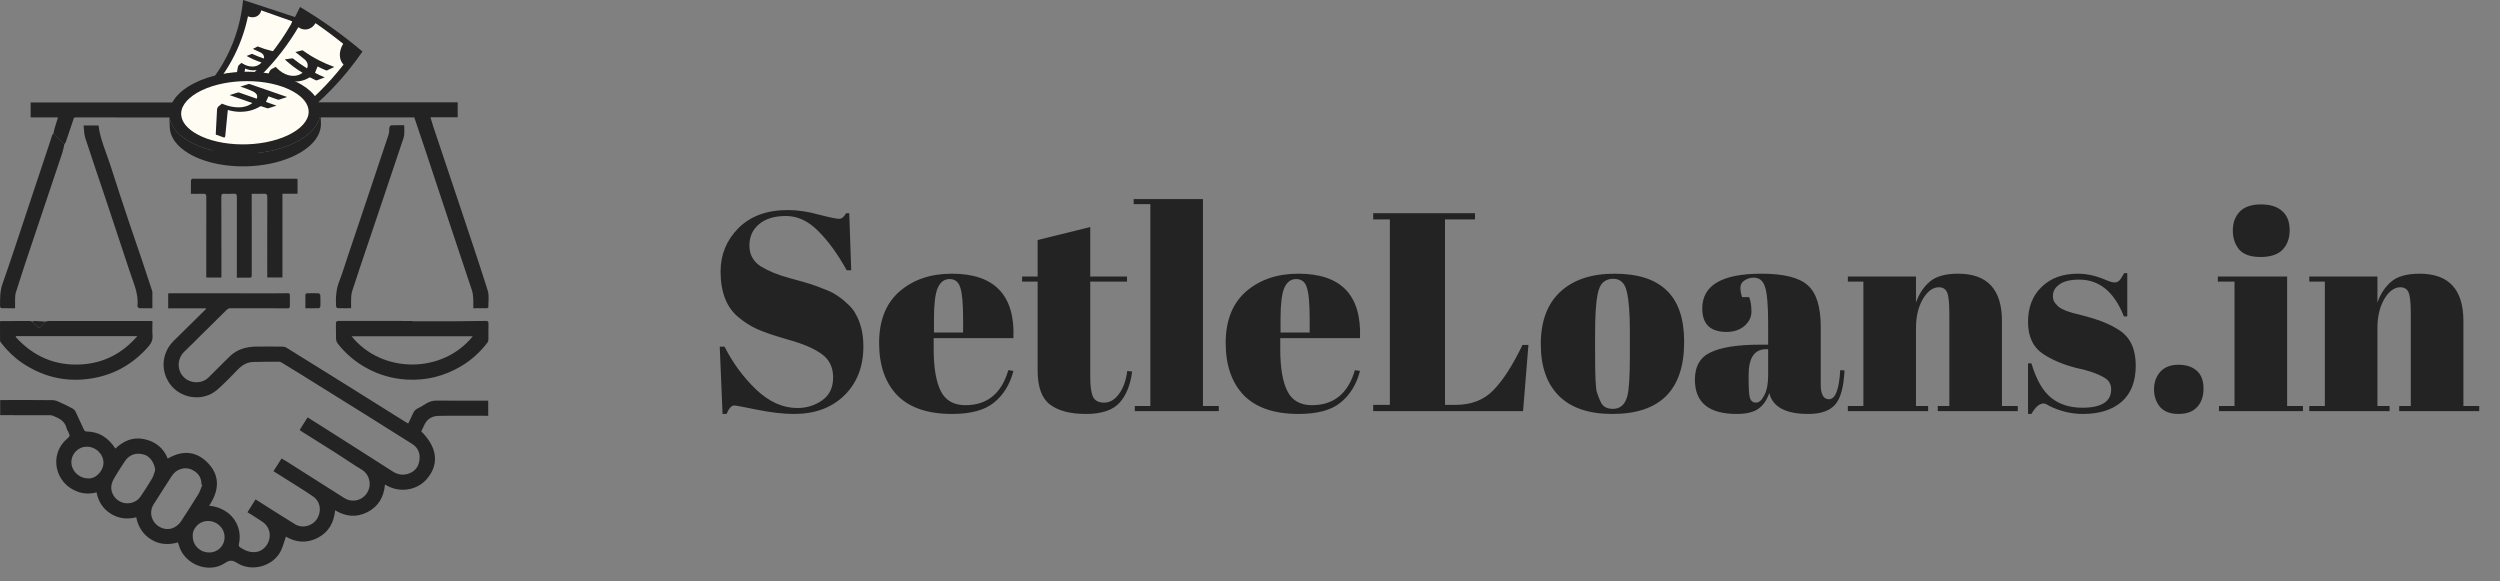 <svg width="172" height="40" viewBox="0 0 172 40" fill="none" xmlns="http://www.w3.org/2000/svg">
    <rect x="0" y="0" width="172" height="40" fill="#808080" stroke="none"/>
    <path
        d="M13.26 36.899C13.258 37.514 13.755 38.005 14.384 38.01C14.984 38.014 15.446 37.563 15.451 36.966C15.457 36.356 14.955 35.856 14.331 35.843C13.707 35.83 13.22 36.363 13.26 36.899ZM6.085 32.915C6.656 32.942 7.125 32.319 7.121 31.844C7.116 31.233 6.592 30.732 5.963 30.733C5.386 30.734 4.91 31.215 4.91 31.798C4.91 32.403 5.453 32.919 6.085 32.915ZM10.678 32.343C10.638 31.862 10.321 31.399 9.919 31.278C9.383 31.117 8.906 31.27 8.607 31.711C8.404 32.011 8.207 32.314 8.02 32.624C7.898 32.827 7.763 33.034 7.695 33.258C7.543 33.761 7.82 34.308 8.3 34.528C8.788 34.752 9.383 34.596 9.676 34.155C9.951 33.741 10.223 33.325 10.475 32.897C10.573 32.73 10.612 32.529 10.678 32.343ZM13.915 33.364C13.897 33.357 13.88 33.35 13.862 33.343C13.863 32.904 13.678 32.571 13.29 32.36C12.934 32.166 12.579 32.172 12.219 32.365C11.954 32.507 11.814 32.751 11.662 32.991C11.298 33.569 10.916 34.137 10.559 34.719C10.236 35.247 10.418 35.915 10.951 36.233C11.483 36.55 12.104 36.4 12.466 35.849C12.867 35.24 13.262 34.628 13.642 34.007C13.762 33.81 13.825 33.579 13.915 33.364ZM14.185 21.211H11.571V20.188C11.649 20.183 11.718 20.175 11.787 20.175C14.159 20.177 16.531 20.179 18.903 20.181C19.201 20.181 19.498 20.179 19.795 20.173C19.901 20.17 19.947 20.204 19.944 20.317C19.938 20.562 19.938 20.808 19.943 21.053C19.946 21.169 19.909 21.214 19.789 21.213C19.207 21.208 18.625 21.21 18.043 21.209C17.3 21.207 16.557 21.202 15.814 21.208C15.741 21.208 15.654 21.259 15.599 21.313C14.993 21.905 14.393 22.502 13.792 23.097C13.424 23.46 13.063 23.83 12.689 24.186C12.084 24.759 12.183 25.751 12.916 26.15C13.357 26.391 13.963 26.348 14.338 25.978C14.83 25.492 15.314 24.998 15.81 24.517C16.311 24.031 16.936 23.855 17.617 23.846C18.224 23.839 18.831 23.841 19.438 23.848C19.534 23.849 19.643 23.88 19.725 23.931C21.032 24.739 22.337 25.552 23.64 26.366C25.063 27.255 26.484 28.147 27.907 29.037C27.955 29.067 28.007 29.093 28.085 29.138C28.188 28.924 28.296 28.722 28.383 28.512C28.464 28.312 28.573 28.161 28.783 28.073C28.972 27.993 29.142 27.869 29.319 27.763C29.544 27.629 29.775 27.556 30.049 27.559C31.154 27.574 32.26 27.566 33.366 27.566C33.436 27.566 33.505 27.566 33.589 27.566V28.605C33.517 28.605 33.448 28.605 33.379 28.605C32.306 28.605 31.232 28.591 30.159 28.613C29.747 28.622 29.396 28.811 29.206 29.214C29.132 29.37 29.056 29.526 28.983 29.679C29.963 30.651 30.187 31.672 29.629 32.593C29.302 33.133 28.841 33.496 28.223 33.637C27.619 33.775 27.046 33.672 26.486 33.338C26.409 34.196 26.039 34.842 25.288 35.23C24.535 35.618 23.795 35.551 23.056 35.109C22.977 35.954 22.616 36.61 21.858 37.004C21.1 37.397 20.355 37.324 19.67 36.92C19.547 37.269 19.465 37.617 19.308 37.926C18.777 38.966 17.318 39.366 16.326 38.74C16.021 38.548 15.822 38.503 15.481 38.734C14.354 39.499 12.674 38.83 12.305 37.514C12.288 37.453 12.266 37.394 12.242 37.321C11.6 37.497 10.983 37.475 10.407 37.122C9.835 36.771 9.507 36.251 9.374 35.589C8.746 35.747 8.158 35.679 7.615 35.339C7.077 35.002 6.766 34.505 6.644 33.875C6.193 33.992 5.769 33.981 5.35 33.832C3.774 33.272 3.355 31.291 4.586 30.212C4.831 29.996 4.831 29.996 4.687 29.691C4.654 29.621 4.602 29.555 4.587 29.482C4.474 28.949 4.045 28.766 3.61 28.592C3.547 28.567 3.472 28.565 3.402 28.565C2.341 28.563 1.281 28.563 0.221 28.563C0.157 28.563 0.093 28.563 0.014 28.563V27.523C0.08 27.523 0.148 27.523 0.216 27.523C1.36 27.523 2.505 27.513 3.649 27.531C3.843 27.534 4.039 27.644 4.225 27.726C4.496 27.846 4.762 27.98 5.022 28.123C5.098 28.165 5.164 28.25 5.203 28.331C5.398 28.738 5.579 29.152 5.773 29.56C5.798 29.613 5.864 29.684 5.912 29.684C6.807 29.69 7.456 30.112 7.938 30.862C8.491 30.331 9.152 30.047 9.921 30.212C10.67 30.373 11.246 30.8 11.54 31.553C12.496 30.985 13.431 31.015 14.214 31.763C15.164 32.67 15.101 33.725 14.39 34.794C14.83 34.831 15.212 34.964 15.561 35.199C16.298 35.696 16.627 36.565 16.44 37.411C16.411 37.542 16.431 37.604 16.544 37.675C16.873 37.881 17.203 38.03 17.615 37.977C18.334 37.885 18.829 36.969 18.399 36.253C18.213 35.944 17.902 35.812 17.631 35.622C17.442 35.489 17.239 35.376 17.025 35.243C17.214 34.944 17.394 34.658 17.583 34.357C17.907 34.564 18.211 34.759 18.516 34.951C19.099 35.318 19.681 35.686 20.267 36.05C20.853 36.414 21.496 36.138 21.761 35.769C22.149 35.228 22.066 34.521 21.552 34.164C20.958 33.752 20.336 33.381 19.726 32.992C19.427 32.802 19.128 32.614 18.815 32.417C19 32.128 19.179 31.846 19.373 31.541C19.491 31.612 19.607 31.677 19.719 31.748C21.039 32.584 22.36 33.419 23.677 34.259C24.207 34.597 24.901 34.455 25.248 33.92C25.616 33.353 25.408 32.623 24.887 32.31C24.256 31.931 23.652 31.51 23.031 31.115C22.263 30.627 21.491 30.146 20.72 29.662C20.689 29.642 20.661 29.615 20.618 29.58C20.799 29.293 20.977 29.011 21.163 28.715C21.541 28.953 21.904 29.181 22.267 29.411C23.133 29.961 23.999 30.51 24.864 31.061C25.578 31.515 26.292 31.969 27.003 32.428C27.33 32.639 27.679 32.717 28.055 32.605C28.526 32.465 28.796 32.133 28.858 31.659C28.918 31.207 28.775 30.809 28.372 30.553C27.298 29.872 26.22 29.196 25.141 28.522C23.663 27.599 22.183 26.679 20.703 25.759C20.272 25.491 19.839 25.226 19.404 24.962C19.346 24.927 19.275 24.888 19.21 24.888C18.61 24.888 18.008 24.885 17.407 24.904C16.971 24.919 16.633 25.142 16.333 25.452C15.875 25.925 15.42 26.406 14.921 26.833C13.933 27.678 12.354 27.426 11.638 26.34C11.029 25.416 11.153 24.242 11.951 23.45C12.68 22.727 13.414 22.009 14.145 21.288C14.157 21.277 14.161 21.257 14.185 21.211Z"
        fill="#232323" />
    <path
        d="M15.676 6.527C16.091 7.111 16.48 7.659 16.89 8.237C17.299 7.658 17.689 7.105 18.098 6.527H15.676ZM3.681 9.161C3.706 9.051 3.725 8.94 3.757 8.832C3.827 8.591 3.904 8.352 3.988 8.079H2.109V7.049H14.769C14.388 6.51 14.854 6.013 14.485 5.49H20.107C19.746 6.003 19.394 6.504 19.016 7.041H31.489V8.068H29.614C29.689 8.314 29.749 8.529 29.82 8.74C30.458 10.647 31.1 12.553 31.737 14.462C32.351 16.303 32.975 18.142 33.556 19.994C33.665 20.342 33.593 20.749 33.598 21.128C33.598 21.154 33.541 21.203 33.51 21.204C33.202 21.209 32.893 21.207 32.562 21.207C32.562 20.974 32.573 20.762 32.559 20.552C32.546 20.361 32.531 20.164 32.472 19.984C31.937 18.361 31.39 16.741 30.85 15.119C30.306 13.484 29.767 11.848 29.224 10.213C28.988 9.504 28.747 8.797 28.504 8.078H28.247C24.994 8.078 21.742 8.079 18.49 8.075C18.339 8.075 18.246 8.115 18.158 8.243C17.778 8.797 17.385 9.341 16.996 9.889C16.966 9.93 16.933 9.969 16.887 10.027C16.7 9.768 16.519 9.519 16.341 9.268C16.087 8.91 15.84 8.547 15.579 8.195C15.535 8.135 15.435 8.083 15.361 8.083C11.992 8.077 8.624 8.078 5.255 8.078C5.204 8.078 5.153 8.085 5.093 8.089C4.906 8.648 4.721 9.204 4.532 9.759C4.512 9.818 4.464 9.868 4.429 9.922C4.18 9.668 3.931 9.415 3.681 9.161Z"
        fill="#232323" />
    <path
        d="M17.318 13.332C17.318 13.467 17.318 13.563 17.318 13.659C17.318 15.392 17.319 17.124 17.319 18.856C17.319 19.104 17.319 19.105 17.063 19.105C16.818 19.106 16.573 19.106 16.294 19.106C16.294 19.019 16.294 18.945 16.294 18.87C16.294 17.099 16.292 15.328 16.298 13.557C16.299 13.381 16.255 13.315 16.072 13.329C15.86 13.346 15.645 13.343 15.432 13.331C15.269 13.321 15.226 13.38 15.227 13.539C15.234 14.748 15.232 15.957 15.233 17.166C15.234 17.734 15.233 18.303 15.233 18.872V19.093H14.191C14.191 18.999 14.191 18.916 14.191 18.835C14.191 17.07 14.188 15.305 14.194 13.54C14.194 13.378 14.148 13.325 13.988 13.331C13.711 13.342 13.434 13.334 13.133 13.334C13.133 13.003 13.13 12.694 13.138 12.387C13.139 12.356 13.198 12.32 13.236 12.3C13.262 12.287 13.3 12.297 13.332 12.297C15.646 12.297 17.96 12.297 20.274 12.297C20.337 12.297 20.4 12.303 20.471 12.307V13.33H19.432V19.088H18.387C18.387 19.01 18.387 18.928 18.387 18.848C18.387 17.089 18.382 15.331 18.39 13.573C18.39 13.37 18.331 13.317 18.138 13.329C17.876 13.345 17.611 13.332 17.318 13.332Z"
        fill="#232323" />
    <path
        d="M32.529 23.134H24.188C26.274 25.722 30.435 25.731 32.529 23.134ZM28.382 22.102C29.402 22.102 30.423 22.104 31.443 22.101C32.101 22.099 32.76 22.093 33.418 22.08C33.561 22.077 33.612 22.116 33.608 22.264C33.599 22.632 33.608 23.001 33.602 23.369C33.601 23.435 33.58 23.512 33.541 23.563C33.036 24.227 32.427 24.782 31.708 25.205C30.566 25.878 29.329 26.191 28.002 26.116C27.016 26.061 26.087 25.798 25.218 25.321C24.441 24.895 23.782 24.336 23.238 23.641C23.169 23.552 23.125 23.423 23.12 23.311C23.105 22.969 23.123 22.626 23.111 22.284C23.105 22.117 23.164 22.079 23.321 22.08C25.008 22.085 26.695 22.083 28.382 22.083C28.382 22.089 28.382 22.095 28.382 22.102Z"
        fill="#232323" />
    <path
        d="M1.103 23.125C1.096 23.145 1.088 23.165 1.081 23.185C2.295 24.528 3.812 25.187 5.629 25.07C7.148 24.971 8.415 24.32 9.45 23.125H1.103ZM3.143 22.124C3.205 22.111 3.267 22.085 3.329 22.085C5.676 22.084 8.022 22.084 10.368 22.084C10.4 22.084 10.432 22.088 10.489 22.093C10.489 22.423 10.471 22.751 10.494 23.076C10.514 23.373 10.424 23.597 10.227 23.824C9.091 25.13 7.669 25.892 5.951 26.084C4.324 26.266 2.838 25.864 1.491 24.944C0.939 24.566 0.47 24.095 0.06 23.566C0.031 23.528 0.003 23.475 0.003 23.429C-0.001 22.991 0 22.552 0 22.117C0.032 22.103 0.048 22.088 0.065 22.088C0.731 22.086 1.396 22.084 2.062 22.086C2.111 22.086 2.159 22.112 2.208 22.126C2.336 22.251 2.468 22.374 2.592 22.503C2.662 22.574 2.719 22.575 2.786 22.503C2.904 22.375 3.024 22.25 3.143 22.124Z"
        fill="#232323" />
    <path
        d="M24.157 21.206C23.827 21.206 23.519 21.211 23.211 21.2C23.177 21.198 23.122 21.103 23.119 21.049C23.091 20.473 23.123 19.909 23.339 19.358C23.567 18.776 23.744 18.175 23.944 17.582C24.33 16.434 24.717 15.286 25.103 14.137C25.651 12.505 26.201 10.874 26.741 9.24C26.79 9.092 26.765 8.92 26.794 8.763C26.803 8.709 26.871 8.624 26.915 8.622C27.205 8.61 27.495 8.616 27.81 8.616C27.814 8.932 27.852 9.23 27.752 9.527C27.212 11.128 26.676 12.73 26.138 14.332C25.7 15.633 25.26 16.933 24.822 18.234C24.621 18.834 24.419 19.433 24.227 20.035C24.183 20.174 24.167 20.325 24.16 20.471C24.149 20.708 24.157 20.946 24.157 21.206Z"
        fill="#232323" />
    <path
        d="M10.484 21.209C10.168 21.209 9.878 21.215 9.588 21.202C9.541 21.2 9.454 21.11 9.458 21.068C9.547 20.229 9.193 19.489 8.942 18.728C8.379 17.026 7.816 15.325 7.249 13.625C6.79 12.249 6.316 10.877 5.869 9.497C5.782 9.23 5.788 8.933 5.749 8.631H6.778C6.898 9.611 7.316 10.485 7.603 11.396C8.028 12.743 8.478 14.081 8.924 15.421C9.186 16.21 9.464 16.994 9.729 17.781C9.977 18.515 10.217 19.25 10.46 19.985C10.47 20.015 10.482 20.047 10.483 20.078C10.484 20.445 10.484 20.812 10.484 21.209Z"
        fill="#232323" />
    <path
        d="M3.681 9.161C3.931 9.415 4.18 9.668 4.429 9.922C4.381 10.124 4.349 10.331 4.283 10.527C3.636 12.466 2.982 14.403 2.333 16.342C1.913 17.596 1.487 18.848 1.094 20.11C1.008 20.383 1.051 20.696 1.037 20.991C1.034 21.055 1.036 21.119 1.036 21.207C0.716 21.207 0.401 21.21 0.088 21.201C0.057 21.201 0.004 21.125 0.004 21.083C0.003 20.557 -0.01 20.041 0.174 19.521C0.732 17.947 1.245 16.356 1.775 14.771C2.265 13.303 2.753 11.835 3.242 10.366C3.358 10.017 3.469 9.666 3.587 9.318C3.607 9.262 3.649 9.213 3.681 9.161Z"
        fill="#232323" />
    <path d="M17.717 11.213H15.9V10.201H17.717V11.213Z" fill="#232323" />
    <path
        d="M21.009 21.209C21.009 20.878 21.006 20.57 21.013 20.262C21.014 20.232 21.078 20.179 21.113 20.178C21.384 20.171 21.655 20.168 21.925 20.18C21.967 20.181 22.036 20.262 22.038 20.309C22.05 20.566 22.05 20.825 22.041 21.082C22.039 21.126 21.977 21.202 21.941 21.203C21.64 21.213 21.338 21.209 21.009 21.209Z"
        fill="#232323" />
    <path
        d="M3.143 22.124C3.024 22.25 2.904 22.375 2.786 22.503C2.719 22.575 2.662 22.574 2.592 22.502C2.468 22.373 2.337 22.251 2.208 22.126C2.265 22.11 2.322 22.081 2.378 22.083C2.634 22.092 2.888 22.109 3.143 22.124Z"
        fill="#232323" />
    <path
        d="M14.901 9.915C14.299 8.986 13.685 8.056 13.058 7.127C15.164 5.294 16.465 2.771 16.724 0C18.315 0.514 19.896 1.038 21.468 1.571C20.418 5.143 18.078 8.09 14.901 9.915Z"
        fill="#232323" />
    <path
        d="M15.73 8.96C17.945 7.365 19.635 5.162 20.6 2.576C20.189 2.4 19.977 1.909 20.096 1.463C19.39 1.211 18.682 0.961 17.973 0.713C17.896 1.117 17.474 1.297 17.06 1.125C16.611 3.273 15.544 5.22 13.979 6.76C14.192 7.018 14.12 7.45 13.799 7.705C14.097 8.128 14.392 8.55 14.685 8.973C15.064 8.718 15.522 8.701 15.73 8.96Z"
        fill="#FFFCF3" />
    <path
        d="M19.135 4.259C19.011 4.347 18.893 4.425 18.773 4.499C18.762 4.506 18.74 4.505 18.728 4.503C18.631 4.482 18.531 4.46 18.436 4.437C18.418 4.433 18.404 4.426 18.379 4.451C18.106 4.726 17.753 4.85 17.386 4.838C17.194 4.831 17.025 4.784 16.865 4.716C16.86 4.746 16.855 4.769 16.852 4.792C16.786 5.275 16.695 5.76 16.593 6.236C16.588 6.258 16.565 6.281 16.55 6.303C16.541 6.305 16.532 6.307 16.522 6.309C16.377 6.24 16.235 6.167 16.098 6.089C16.086 6.083 16.084 6.066 16.087 6.053C16.196 5.587 16.289 5.116 16.359 4.648C16.372 4.559 16.409 4.486 16.506 4.418C16.545 4.391 16.577 4.358 16.616 4.324C16.645 4.343 16.674 4.362 16.703 4.379C16.89 4.492 17.104 4.579 17.374 4.579C17.583 4.579 17.779 4.51 17.937 4.358C17.956 4.341 17.972 4.321 17.993 4.298C17.558 4.15 17.352 4.059 16.968 3.852C17.095 3.804 17.212 3.756 17.324 3.707C17.337 3.702 17.358 3.71 17.371 3.716C17.606 3.826 17.852 3.923 18.108 4.008C18.129 4.014 18.139 4.018 18.16 4.024C18.164 3.994 18.169 3.97 18.168 3.948C18.164 3.793 18.074 3.687 17.944 3.619C17.811 3.55 17.666 3.494 17.532 3.427C17.491 3.407 17.448 3.389 17.398 3.365C17.514 3.308 17.613 3.255 17.712 3.201C17.723 3.195 17.742 3.199 17.754 3.204C18.048 3.325 18.362 3.425 18.689 3.501C18.923 3.555 19.163 3.598 19.41 3.626C19.436 3.629 19.448 3.631 19.474 3.634C19.461 3.647 19.453 3.657 19.443 3.664C19.356 3.738 19.265 3.808 19.176 3.879C19.15 3.9 19.13 3.904 19.106 3.9C18.953 3.873 18.801 3.842 18.655 3.807C18.64 3.918 18.623 4.029 18.602 4.15C18.811 4.201 18.917 4.223 19.135 4.259Z"
        fill="#232323" />
    <path
        d="M14.769 11.179C14.657 10.026 14.397 8.846 13.988 7.659C16.713 6.113 19.109 3.736 20.643 0.478C22.196 1.409 23.631 2.438 24.938 3.546C22.322 7.355 18.7 9.897 14.769 11.179Z"
        fill="#232323" />
    <path
        d="M16.02 10.321C18.894 9.089 21.537 7.132 23.636 4.444C23.303 4.123 23.297 3.499 23.613 3.014C23.003 2.523 22.367 2.048 21.706 1.592C21.448 2.049 20.916 2.159 20.527 1.872C19.109 4.276 17.206 6.135 15.073 7.469C15.222 7.805 15.002 8.268 14.586 8.478C14.754 9.019 14.89 9.558 14.996 10.093C15.475 9.896 15.937 9.986 16.02 10.321Z"
        fill="#FFFCF3" />
    <path
        d="M22.344 5.326C22.151 5.403 21.969 5.47 21.786 5.53C21.768 5.535 21.74 5.527 21.724 5.52C21.602 5.461 21.477 5.4 21.357 5.339C21.335 5.327 21.318 5.313 21.276 5.339C20.825 5.617 20.317 5.668 19.832 5.534C19.579 5.463 19.37 5.347 19.178 5.205C19.163 5.242 19.149 5.272 19.137 5.302C18.894 5.922 18.617 6.539 18.328 7.139C18.314 7.166 18.276 7.188 18.25 7.213C18.237 7.213 18.224 7.213 18.21 7.213C18.04 7.074 17.874 6.931 17.717 6.784C17.703 6.771 17.707 6.748 17.715 6.732C18.009 6.148 18.284 5.551 18.527 4.952C18.573 4.838 18.646 4.752 18.797 4.693C18.858 4.669 18.911 4.636 18.973 4.603C19.006 4.638 19.038 4.672 19.071 4.705C19.284 4.915 19.54 5.099 19.9 5.186C20.178 5.253 20.46 5.224 20.719 5.073C20.75 5.056 20.777 5.036 20.813 5.011C20.282 4.675 20.037 4.488 19.593 4.089C19.778 4.066 19.949 4.04 20.114 4.011C20.133 4.008 20.157 4.025 20.173 4.038C20.45 4.259 20.746 4.468 21.059 4.662C21.085 4.678 21.098 4.686 21.123 4.702C21.138 4.662 21.152 4.631 21.159 4.602C21.203 4.395 21.117 4.226 20.966 4.093C20.812 3.958 20.637 3.838 20.48 3.705C20.432 3.665 20.38 3.627 20.322 3.579C20.494 3.541 20.644 3.502 20.792 3.462C20.808 3.458 20.832 3.47 20.846 3.48C21.199 3.735 21.584 3.969 21.996 4.175C22.288 4.322 22.594 4.457 22.913 4.574C22.946 4.586 22.963 4.592 22.996 4.604C22.974 4.617 22.96 4.628 22.945 4.635C22.805 4.705 22.662 4.769 22.521 4.834C22.479 4.854 22.451 4.853 22.421 4.84C22.226 4.755 22.034 4.665 21.851 4.571C21.795 4.714 21.737 4.857 21.671 5.01C21.931 5.145 22.066 5.209 22.344 5.326Z"
        fill="#232323" />
    <path
        d="M17.403 6.806C17.567 6.723 17.736 6.681 17.911 6.681C18.029 6.681 18.145 6.702 18.26 6.745L17.221 7.269C17.187 7.215 17.165 7.167 17.159 7.126C17.143 7.003 17.225 6.896 17.403 6.806Z"
        fill="#F2D62B" />
    <path
        d="M16.766 8.334C16.771 8.454 16.682 8.56 16.499 8.652C16.258 8.773 16.03 8.823 15.812 8.803C15.729 8.795 15.634 8.771 15.528 8.733L16.692 8.147C16.738 8.223 16.763 8.286 16.766 8.334Z"
        fill="#F2D62B" />
    <path
        d="M20.719 5.807C18.799 4.679 15.511 4.638 13.375 5.716C11.238 6.793 11.062 8.581 12.982 9.709C14.901 10.836 18.191 10.877 20.327 9.8C22.463 8.722 22.639 6.934 20.719 5.807Z"
        fill="#232323" />
    <path
        d="M20.965 10.301C21.019 10.263 21.071 10.225 21.121 10.186L21.121 10.186C21.122 10.185 21.123 10.185 21.123 10.184C21.171 10.147 21.217 10.109 21.261 10.07C21.272 10.061 21.283 10.052 21.294 10.042C21.304 10.033 21.314 10.024 21.324 10.015C21.338 10.003 21.349 9.991 21.362 9.979C21.395 9.948 21.427 9.917 21.457 9.886C21.466 9.876 21.477 9.867 21.485 9.858C21.496 9.847 21.505 9.836 21.515 9.825C21.54 9.798 21.564 9.771 21.587 9.744C21.597 9.732 21.608 9.72 21.618 9.708C21.626 9.699 21.633 9.689 21.641 9.679C21.66 9.655 21.679 9.63 21.697 9.605C21.707 9.592 21.718 9.579 21.727 9.565C21.734 9.555 21.74 9.546 21.747 9.536C21.762 9.513 21.777 9.49 21.791 9.467C21.8 9.454 21.81 9.44 21.819 9.426C21.825 9.415 21.83 9.405 21.836 9.394C21.849 9.372 21.861 9.35 21.873 9.327C21.88 9.314 21.888 9.301 21.895 9.287C21.901 9.275 21.905 9.263 21.911 9.252C21.921 9.23 21.931 9.208 21.94 9.187C21.946 9.174 21.952 9.162 21.957 9.15C21.962 9.136 21.966 9.123 21.971 9.109C21.98 9.088 21.987 9.066 21.995 9.044C21.998 9.033 22.003 9.022 22.006 9.012C22.011 8.997 22.014 8.981 22.018 8.966C22.025 8.944 22.031 8.923 22.036 8.901C22.038 8.891 22.041 8.882 22.044 8.872C22.047 8.856 22.049 8.839 22.052 8.823C22.056 8.801 22.06 8.778 22.064 8.756C22.065 8.747 22.067 8.739 22.068 8.731C22.07 8.714 22.07 8.697 22.072 8.68C22.074 8.656 22.076 8.632 22.078 8.608C22.078 8.6 22.079 8.593 22.08 8.585C22.081 8.551 22.081 8.517 22.08 8.483L22.051 7.619C22.052 7.661 22.051 7.702 22.049 7.744C22.048 7.768 22.045 7.792 22.043 7.815C22.041 7.841 22.038 7.866 22.035 7.892C22.031 7.914 22.027 7.936 22.023 7.959C22.018 7.985 22.013 8.011 22.007 8.037C22.002 8.058 21.996 8.08 21.99 8.102C21.982 8.128 21.974 8.154 21.966 8.18C21.959 8.202 21.951 8.224 21.942 8.245C21.933 8.271 21.922 8.297 21.911 8.323C21.902 8.344 21.892 8.366 21.882 8.387C21.87 8.413 21.857 8.438 21.844 8.463C21.832 8.486 21.82 8.508 21.807 8.53C21.793 8.555 21.778 8.579 21.762 8.603C21.748 8.626 21.733 8.649 21.718 8.672C21.702 8.695 21.685 8.718 21.668 8.741C21.65 8.766 21.631 8.79 21.612 8.815C21.594 8.836 21.576 8.858 21.558 8.88C21.535 8.907 21.51 8.934 21.486 8.961C21.467 8.981 21.448 9.001 21.428 9.021C21.398 9.053 21.366 9.084 21.333 9.115C21.31 9.136 21.288 9.157 21.265 9.178C21.254 9.187 21.243 9.197 21.232 9.206C21.188 9.245 21.142 9.283 21.095 9.32C21.094 9.321 21.093 9.321 21.093 9.322C21.043 9.361 20.99 9.399 20.936 9.437C20.92 9.448 20.903 9.46 20.885 9.471C20.851 9.495 20.815 9.519 20.778 9.542C20.735 9.57 20.69 9.597 20.645 9.624C20.619 9.64 20.593 9.655 20.566 9.671C20.512 9.702 20.456 9.731 20.4 9.761C20.375 9.774 20.352 9.787 20.327 9.8C20.245 9.841 20.161 9.88 20.076 9.918C20.052 9.929 20.027 9.939 20.002 9.95C19.936 9.978 19.87 10.005 19.803 10.032C19.779 10.041 19.756 10.05 19.733 10.059C19.644 10.093 19.555 10.125 19.464 10.155C19.45 10.16 19.435 10.164 19.421 10.169C19.343 10.194 19.264 10.219 19.184 10.242C19.155 10.25 19.126 10.258 19.097 10.266C19.032 10.284 18.967 10.301 18.901 10.318C18.874 10.324 18.848 10.331 18.82 10.338C18.729 10.36 18.637 10.38 18.544 10.399C18.47 10.414 18.396 10.428 18.322 10.441C18.3 10.445 18.277 10.448 18.255 10.452C18.207 10.46 18.159 10.468 18.11 10.475C18.01 10.491 17.91 10.505 17.809 10.516C17.794 10.518 17.778 10.52 17.763 10.521C17.685 10.53 17.607 10.538 17.529 10.545C17.496 10.548 17.463 10.55 17.429 10.553C17.372 10.557 17.315 10.561 17.258 10.564C17.222 10.566 17.185 10.568 17.148 10.57C17.097 10.572 17.046 10.575 16.994 10.576C16.956 10.577 16.918 10.578 16.88 10.579C16.833 10.58 16.785 10.581 16.737 10.581C16.698 10.581 16.66 10.581 16.621 10.581C16.575 10.581 16.529 10.58 16.483 10.579C16.444 10.578 16.404 10.577 16.365 10.575C16.32 10.574 16.275 10.572 16.23 10.57C16.191 10.568 16.151 10.566 16.112 10.564C16.069 10.561 16.025 10.558 15.981 10.554C15.942 10.551 15.902 10.549 15.863 10.545C15.818 10.541 15.774 10.537 15.73 10.532C15.692 10.528 15.653 10.524 15.614 10.52C15.57 10.515 15.525 10.509 15.481 10.503C15.443 10.498 15.406 10.493 15.368 10.488C15.319 10.481 15.27 10.473 15.221 10.465C15.188 10.46 15.155 10.455 15.122 10.449C15.059 10.438 14.995 10.426 14.933 10.413C14.914 10.409 14.894 10.406 14.875 10.402C14.792 10.385 14.71 10.367 14.628 10.347C14.61 10.343 14.592 10.338 14.573 10.333C14.506 10.317 14.44 10.3 14.374 10.281C14.347 10.274 14.321 10.266 14.295 10.258C14.229 10.239 14.164 10.22 14.099 10.199C14.067 10.188 14.034 10.178 14.003 10.167C13.982 10.16 13.961 10.153 13.941 10.146C13.892 10.129 13.844 10.111 13.796 10.093C13.78 10.087 13.764 10.081 13.748 10.075C13.706 10.059 13.666 10.042 13.625 10.025C13.599 10.014 13.572 10.004 13.546 9.992C13.502 9.974 13.46 9.954 13.417 9.934C13.396 9.924 13.373 9.915 13.352 9.905C13.309 9.884 13.267 9.863 13.225 9.841C13.205 9.831 13.183 9.821 13.163 9.81C13.101 9.777 13.041 9.743 12.981 9.708C12.112 9.198 11.672 8.551 11.65 7.897L11.679 8.761C11.701 9.416 12.141 10.062 13.01 10.573C13.07 10.607 13.13 10.641 13.192 10.674C13.212 10.685 13.233 10.695 13.254 10.705C13.294 10.726 13.334 10.747 13.376 10.767C13.377 10.767 13.379 10.768 13.381 10.769C13.402 10.779 13.425 10.789 13.446 10.799C13.489 10.818 13.531 10.838 13.575 10.857C13.601 10.868 13.628 10.879 13.655 10.89C13.689 10.904 13.723 10.919 13.758 10.932C13.764 10.934 13.771 10.937 13.777 10.939C13.793 10.946 13.809 10.951 13.826 10.958C13.873 10.976 13.921 10.993 13.97 11.01C13.99 11.017 14.011 11.024 14.032 11.031C14.048 11.037 14.064 11.043 14.08 11.048C14.096 11.053 14.112 11.058 14.128 11.063C14.193 11.084 14.258 11.104 14.324 11.123C14.34 11.127 14.356 11.133 14.373 11.138C14.383 11.14 14.393 11.143 14.403 11.145C14.469 11.164 14.535 11.181 14.602 11.197C14.617 11.201 14.632 11.206 14.648 11.209C14.651 11.21 14.654 11.211 14.657 11.211C14.739 11.231 14.821 11.249 14.904 11.266C14.906 11.267 14.907 11.267 14.909 11.268C14.926 11.271 14.944 11.274 14.962 11.277C15.024 11.29 15.087 11.302 15.151 11.313C15.156 11.314 15.161 11.315 15.166 11.316C15.193 11.321 15.222 11.325 15.25 11.329C15.299 11.337 15.348 11.345 15.398 11.352C15.405 11.353 15.412 11.355 15.42 11.356C15.45 11.36 15.48 11.363 15.51 11.367C15.554 11.373 15.599 11.379 15.643 11.384C15.653 11.385 15.662 11.386 15.671 11.388C15.7 11.391 15.73 11.393 15.759 11.396C15.803 11.401 15.847 11.405 15.892 11.409C15.902 11.41 15.912 11.412 15.923 11.412C15.952 11.415 15.981 11.416 16.01 11.418C16.054 11.422 16.097 11.425 16.141 11.428C16.153 11.428 16.164 11.43 16.176 11.43C16.203 11.432 16.231 11.433 16.259 11.434C16.304 11.436 16.349 11.438 16.394 11.44C16.407 11.44 16.42 11.441 16.433 11.441C16.459 11.442 16.485 11.442 16.512 11.443C16.558 11.444 16.604 11.445 16.65 11.445C16.665 11.445 16.679 11.446 16.694 11.446C16.718 11.446 16.742 11.445 16.766 11.445C16.814 11.445 16.861 11.444 16.909 11.443C16.927 11.443 16.944 11.443 16.961 11.443C16.982 11.442 17.002 11.441 17.023 11.44C17.075 11.439 17.126 11.437 17.177 11.434C17.198 11.433 17.218 11.433 17.239 11.432C17.255 11.431 17.271 11.43 17.287 11.428C17.344 11.425 17.401 11.421 17.458 11.417C17.481 11.415 17.504 11.414 17.527 11.412C17.538 11.411 17.548 11.41 17.558 11.409C17.636 11.402 17.714 11.394 17.792 11.386C17.805 11.384 17.819 11.383 17.832 11.381C17.834 11.381 17.836 11.381 17.838 11.38C17.939 11.369 18.039 11.355 18.139 11.34C18.149 11.338 18.16 11.337 18.17 11.335C18.208 11.33 18.246 11.323 18.284 11.316C18.306 11.313 18.329 11.309 18.351 11.305C18.424 11.292 18.497 11.279 18.569 11.264C18.57 11.264 18.572 11.264 18.573 11.263C18.666 11.244 18.758 11.224 18.849 11.202C18.877 11.195 18.903 11.188 18.93 11.182C18.996 11.165 19.061 11.148 19.126 11.13C19.142 11.126 19.159 11.122 19.174 11.117C19.188 11.114 19.2 11.11 19.213 11.106C19.293 11.083 19.371 11.059 19.449 11.033C19.464 11.028 19.479 11.024 19.493 11.019C19.584 10.989 19.673 10.957 19.762 10.924C19.785 10.915 19.808 10.905 19.832 10.896C19.899 10.87 19.965 10.842 20.031 10.814C20.056 10.803 20.081 10.793 20.105 10.782C20.19 10.744 20.274 10.705 20.356 10.664C20.363 10.66 20.369 10.657 20.376 10.653C20.394 10.644 20.411 10.634 20.429 10.625C20.485 10.595 20.541 10.566 20.595 10.535C20.622 10.52 20.648 10.504 20.674 10.488C20.719 10.461 20.764 10.434 20.807 10.406C20.818 10.399 20.83 10.393 20.841 10.386C20.866 10.369 20.89 10.352 20.915 10.335C20.931 10.324 20.949 10.313 20.965 10.301Z"
        fill="#232323" />
    <path
        d="M13.546 9.228C15.182 10.14 17.997 10.172 19.821 9.3C20.707 8.876 21.223 8.296 21.237 7.711C21.25 7.189 20.865 6.683 20.154 6.287C19.313 5.818 18.159 5.582 16.989 5.582C15.884 5.582 14.766 5.792 13.881 6.215C12.994 6.64 12.477 7.219 12.464 7.805C12.463 7.831 12.464 7.857 12.465 7.883C12.466 7.894 12.466 7.905 12.467 7.916C12.508 8.398 12.886 8.86 13.546 9.228Z"
        fill="#FFFCF3" />
    <path
        d="M19.025 7.268C18.823 7.333 18.636 7.394 18.449 7.452C18.431 7.458 18.401 7.452 18.384 7.446C18.251 7.403 18.118 7.358 17.985 7.314C17.96 7.306 17.94 7.295 17.899 7.32C17.451 7.597 16.956 7.705 16.432 7.69C16.158 7.681 15.916 7.633 15.677 7.566C15.672 7.601 15.667 7.629 15.665 7.656C15.609 8.228 15.555 8.8 15.497 9.371C15.495 9.397 15.47 9.425 15.456 9.453C15.445 9.456 15.435 9.46 15.423 9.464C15.236 9.399 15.049 9.334 14.865 9.267C14.848 9.261 14.843 9.241 14.844 9.226C14.874 8.666 14.909 8.104 14.932 7.545C14.937 7.439 14.978 7.347 15.116 7.254C15.171 7.217 15.216 7.174 15.271 7.13C15.317 7.148 15.362 7.167 15.408 7.185C15.703 7.298 16.021 7.385 16.419 7.386C16.726 7.387 17.013 7.317 17.269 7.155C17.299 7.136 17.326 7.115 17.361 7.09L15.795 6.542C16.002 6.477 16.191 6.417 16.382 6.36C16.404 6.353 16.437 6.363 16.459 6.37C16.835 6.501 17.21 6.632 17.586 6.764L17.663 6.791C17.675 6.755 17.687 6.728 17.692 6.702C17.717 6.52 17.605 6.384 17.408 6.29C17.208 6.194 16.978 6.117 16.76 6.033C16.694 6.007 16.623 5.985 16.54 5.956C16.746 5.891 16.928 5.832 17.111 5.777C17.13 5.771 17.162 5.777 17.182 5.784C17.666 5.95 18.149 6.117 18.632 6.284C18.976 6.403 19.319 6.522 19.663 6.641L19.752 6.672C19.727 6.682 19.711 6.69 19.693 6.695C19.535 6.747 19.377 6.796 19.22 6.849C19.174 6.865 19.143 6.863 19.11 6.852C18.898 6.776 18.684 6.702 18.473 6.628C18.415 6.753 18.357 6.878 18.295 7.012L19.025 7.268Z"
        fill="#232323" />
    <path
        d="M54.848 28.071C55.497 28.071 56.068 27.896 56.56 27.546C57.066 27.195 57.319 26.67 57.319 25.97C57.319 25.256 57.047 24.712 56.502 24.335C55.97 23.959 55.205 23.635 54.206 23.363C53.221 23.077 52.501 22.831 52.047 22.623C51.606 22.416 51.184 22.143 50.782 21.806C49.978 21.132 49.576 20.088 49.576 18.674C49.576 17.52 49.984 16.527 50.802 15.697C51.632 14.867 52.76 14.452 54.187 14.452C54.874 14.452 55.588 14.556 56.327 14.764C57.079 14.958 57.546 15.055 57.728 15.055C57.909 15.055 58.071 14.926 58.214 14.666H58.428L58.564 18.596H58.253C57.63 17.468 56.975 16.566 56.288 15.892C55.614 15.204 54.874 14.861 54.07 14.861C53.279 14.861 52.663 15.049 52.222 15.425C51.781 15.788 51.56 16.281 51.56 16.904C51.56 17.513 51.82 17.987 52.339 18.324C52.87 18.648 53.519 18.914 54.284 19.122C55.049 19.329 55.549 19.472 55.782 19.549C56.029 19.627 56.327 19.738 56.677 19.88C57.04 20.01 57.332 20.153 57.553 20.308C57.786 20.451 58.026 20.639 58.273 20.872C58.532 21.093 58.733 21.339 58.876 21.612C59.226 22.234 59.401 22.974 59.401 23.83C59.401 25.23 58.96 26.359 58.078 27.215C57.209 28.058 56.061 28.48 54.634 28.48C53.895 28.48 53.045 28.382 52.086 28.188C51.139 27.993 50.614 27.896 50.51 27.896C50.328 27.896 50.153 28.09 49.984 28.48H49.712L49.518 23.849H49.848C50.419 24.977 51.145 25.963 52.027 26.806C52.922 27.649 53.863 28.071 54.848 28.071ZM65.502 28.48C63.829 28.48 62.571 28.051 61.728 27.195C60.898 26.326 60.483 25.127 60.483 23.596C60.483 22.053 60.95 20.872 61.884 20.055C62.83 19.238 64.03 18.83 65.483 18.83C68.427 18.83 69.841 20.308 69.724 23.265H64.238V24.024C64.238 25.295 64.4 26.255 64.724 26.904C65.048 27.552 65.612 27.876 66.417 27.876C67.921 27.876 68.907 27.072 69.374 25.464L69.724 25.522C69.478 26.456 69.03 27.182 68.382 27.701C67.746 28.22 66.786 28.48 65.502 28.48ZM64.257 22.876H66.261V21.923C66.261 20.872 66.196 20.159 66.066 19.783C65.95 19.394 65.703 19.199 65.327 19.199C64.964 19.199 64.692 19.407 64.51 19.822C64.341 20.224 64.257 20.924 64.257 21.923V22.876ZM71.39 25.503V19.374H70.32V19.024H71.39V16.515L75.009 15.62V19.024H77.538V19.374H75.009V25.931C75.009 26.54 75.067 26.988 75.184 27.273C75.313 27.559 75.573 27.701 75.962 27.701C76.351 27.701 76.688 27.507 76.974 27.118C77.272 26.729 77.466 26.197 77.557 25.522L77.888 25.561C77.784 26.456 77.499 27.169 77.032 27.701C76.565 28.22 75.793 28.48 74.717 28.48C73.64 28.48 72.817 28.265 72.246 27.837C71.675 27.409 71.39 26.631 71.39 25.503ZM77.996 13.694H82.763V27.935H83.852V28.285H78.074V27.935H79.144V14.044H77.996V13.694ZM89.346 28.48C87.673 28.48 86.415 28.051 85.572 27.195C84.742 26.326 84.327 25.127 84.327 23.596C84.327 22.053 84.794 20.872 85.728 20.055C86.674 19.238 87.874 18.83 89.327 18.83C92.271 18.83 93.685 20.308 93.568 23.265H88.082V24.024C88.082 25.295 88.244 26.255 88.568 26.904C88.892 27.552 89.457 27.876 90.261 27.876C91.765 27.876 92.751 27.072 93.218 25.464L93.568 25.522C93.322 26.456 92.874 27.182 92.226 27.701C91.59 28.22 90.63 28.48 89.346 28.48ZM88.101 22.876H90.105V21.923C90.105 20.872 90.04 20.159 89.91 19.783C89.794 19.394 89.547 19.199 89.171 19.199C88.808 19.199 88.536 19.407 88.354 19.822C88.186 20.224 88.101 20.924 88.101 21.923V22.876ZM94.475 14.666H101.479V15.094H99.417V27.857H100.117C101.22 27.857 102.095 27.52 102.744 26.845C103.405 26.171 104.073 25.133 104.748 23.732H105.156L104.787 28.285H94.475V27.857H95.623V15.094H94.475V14.666ZM112.135 24.452V22.799C112.135 21.54 112.063 20.626 111.921 20.055C111.791 19.472 111.48 19.18 110.987 19.18C110.702 19.18 110.468 19.264 110.287 19.433C110.118 19.588 109.995 19.854 109.917 20.23C109.8 20.814 109.742 21.703 109.742 22.896V24.413C109.742 25.827 109.781 26.677 109.859 26.962C109.949 27.247 110.04 27.481 110.131 27.662C110.274 27.974 110.552 28.129 110.968 28.129C111.473 28.129 111.804 27.837 111.96 27.254C112.076 26.839 112.135 25.905 112.135 24.452ZM110.929 28.48C109.307 28.48 108.082 28.064 107.252 27.234C106.421 26.404 106.006 25.218 106.006 23.674C106.006 22.118 106.447 20.924 107.329 20.094C108.224 19.251 109.476 18.83 111.084 18.83C112.693 18.83 113.892 19.219 114.683 19.997C115.475 20.762 115.87 21.936 115.87 23.518C115.87 26.826 114.223 28.48 110.929 28.48ZM121.084 23.713H121.648V22.215C121.648 20.983 121.576 20.159 121.434 19.744C121.304 19.316 121.045 19.102 120.656 19.102C120.422 19.102 120.208 19.167 120.014 19.297C119.832 19.413 119.741 19.582 119.741 19.802C119.741 20.01 119.78 20.224 119.858 20.444H120.344C120.448 20.717 120.5 21.048 120.5 21.437C120.5 21.813 120.338 22.143 120.014 22.429C119.689 22.701 119.281 22.837 118.788 22.837C117.672 22.837 117.115 22.299 117.115 21.223C117.115 19.627 118.47 18.83 121.181 18.83C122.724 18.83 123.788 19.096 124.372 19.627C124.968 20.146 125.267 21.106 125.267 22.507V26.456C125.267 27.131 125.455 27.468 125.831 27.468C126.272 27.468 126.531 26.8 126.609 25.464L126.901 25.483C126.849 26.625 126.635 27.409 126.259 27.837C125.883 28.265 125.267 28.48 124.41 28.48C122.854 28.48 121.959 28 121.726 27.04C121.557 27.533 121.304 27.896 120.967 28.129C120.63 28.363 120.137 28.48 119.488 28.48C117.569 28.48 116.609 27.695 116.609 26.125C116.609 25.204 116.972 24.575 117.698 24.238C118.438 23.888 119.566 23.713 121.084 23.713ZM120.305 26.106C120.305 26.78 120.338 27.215 120.403 27.409C120.481 27.604 120.617 27.701 120.811 27.701C121.019 27.701 121.207 27.539 121.375 27.215C121.557 26.878 121.648 26.417 121.648 25.834V24.024H121.512C120.707 24.024 120.305 24.614 120.305 25.795V26.106ZM127.131 19.024H131.82V20.814C132.027 20.218 132.345 19.738 132.773 19.374C133.201 19.011 133.849 18.83 134.718 18.83C136.729 18.83 137.734 19.913 137.734 22.079V27.935H138.823V28.285H133.318V27.935H134.115V21.612C134.115 20.834 134.063 20.334 133.96 20.114C133.856 19.88 133.668 19.764 133.395 19.764C132.98 19.764 132.611 20.036 132.287 20.581C131.975 21.125 131.82 21.787 131.82 22.565V27.935H132.656V28.285H127.131V27.935H128.201V19.374H127.131V19.024ZM139.528 28.48V24.997H139.761C140.099 26.125 140.553 26.917 141.123 27.37C141.694 27.825 142.407 28.051 143.263 28.051C144.586 28.051 145.248 27.63 145.248 26.787C145.248 26.424 145.086 26.151 144.761 25.97C144.256 25.684 143.607 25.464 142.816 25.308C141.934 25.075 141.195 24.764 140.598 24.374C139.885 23.907 139.528 23.168 139.528 22.157C139.528 21.145 139.839 20.341 140.462 19.744C141.084 19.134 141.914 18.83 142.952 18.83C143.588 18.83 144.243 18.979 144.917 19.277C145.164 19.381 145.352 19.433 145.481 19.433C145.611 19.433 145.721 19.387 145.812 19.297C145.903 19.206 146.013 19.037 146.143 18.791H146.357V21.767H146.123C145.462 20.081 144.437 19.238 143.049 19.238C142.44 19.238 141.986 19.349 141.688 19.569C141.389 19.776 141.24 20.042 141.24 20.367C141.24 20.561 141.285 20.717 141.376 20.834C141.467 20.937 141.538 21.015 141.59 21.067C141.642 21.119 141.726 21.177 141.843 21.242C141.96 21.294 142.057 21.339 142.135 21.378C142.213 21.404 142.33 21.443 142.485 21.495C142.654 21.547 142.777 21.579 142.855 21.592C143.737 21.813 144.372 22.007 144.761 22.176C145.151 22.332 145.52 22.526 145.87 22.76C146.584 23.253 146.94 24.05 146.94 25.153C146.94 26.242 146.616 27.072 145.968 27.643C145.319 28.201 144.431 28.48 143.302 28.48C142.498 28.48 141.72 28.291 140.968 27.915C140.812 27.811 140.689 27.76 140.598 27.76C140.313 27.76 140.034 28 139.761 28.48H139.528ZM149.87 28.48C149.313 28.48 148.891 28.317 148.606 27.993C148.333 27.656 148.197 27.254 148.197 26.787C148.197 26.307 148.34 25.905 148.625 25.581C148.923 25.256 149.338 25.094 149.87 25.094C150.402 25.094 150.824 25.23 151.135 25.503C151.446 25.775 151.602 26.184 151.602 26.729C151.602 27.273 151.453 27.701 151.154 28.012C150.869 28.324 150.441 28.48 149.87 28.48ZM155.525 17.682C154.837 17.682 154.345 17.507 154.046 17.157C153.761 16.806 153.618 16.372 153.618 15.853C153.618 15.334 153.774 14.906 154.085 14.569C154.409 14.232 154.896 14.063 155.544 14.063C156.193 14.063 156.686 14.219 157.023 14.53C157.36 14.828 157.529 15.263 157.529 15.834C157.529 16.391 157.367 16.839 157.042 17.176C156.718 17.513 156.212 17.682 155.525 17.682ZM152.587 19.024H157.354V27.935H158.443V28.285H152.665V27.935H153.735V19.374H152.587V19.024ZM158.879 19.024H163.567V20.814C163.775 20.218 164.093 19.738 164.521 19.374C164.949 19.011 165.597 18.83 166.466 18.83C168.477 18.83 169.482 19.913 169.482 22.079V27.935H170.571V28.285H165.065V27.935H165.863V21.612C165.863 20.834 165.811 20.334 165.707 20.114C165.604 19.88 165.416 19.764 165.143 19.764C164.728 19.764 164.359 20.036 164.034 20.581C163.723 21.125 163.567 21.787 163.567 22.565V27.935H164.404V28.285H158.879V27.935H159.949V19.374H158.879V19.024Z"
        fill="#232323" />
</svg>